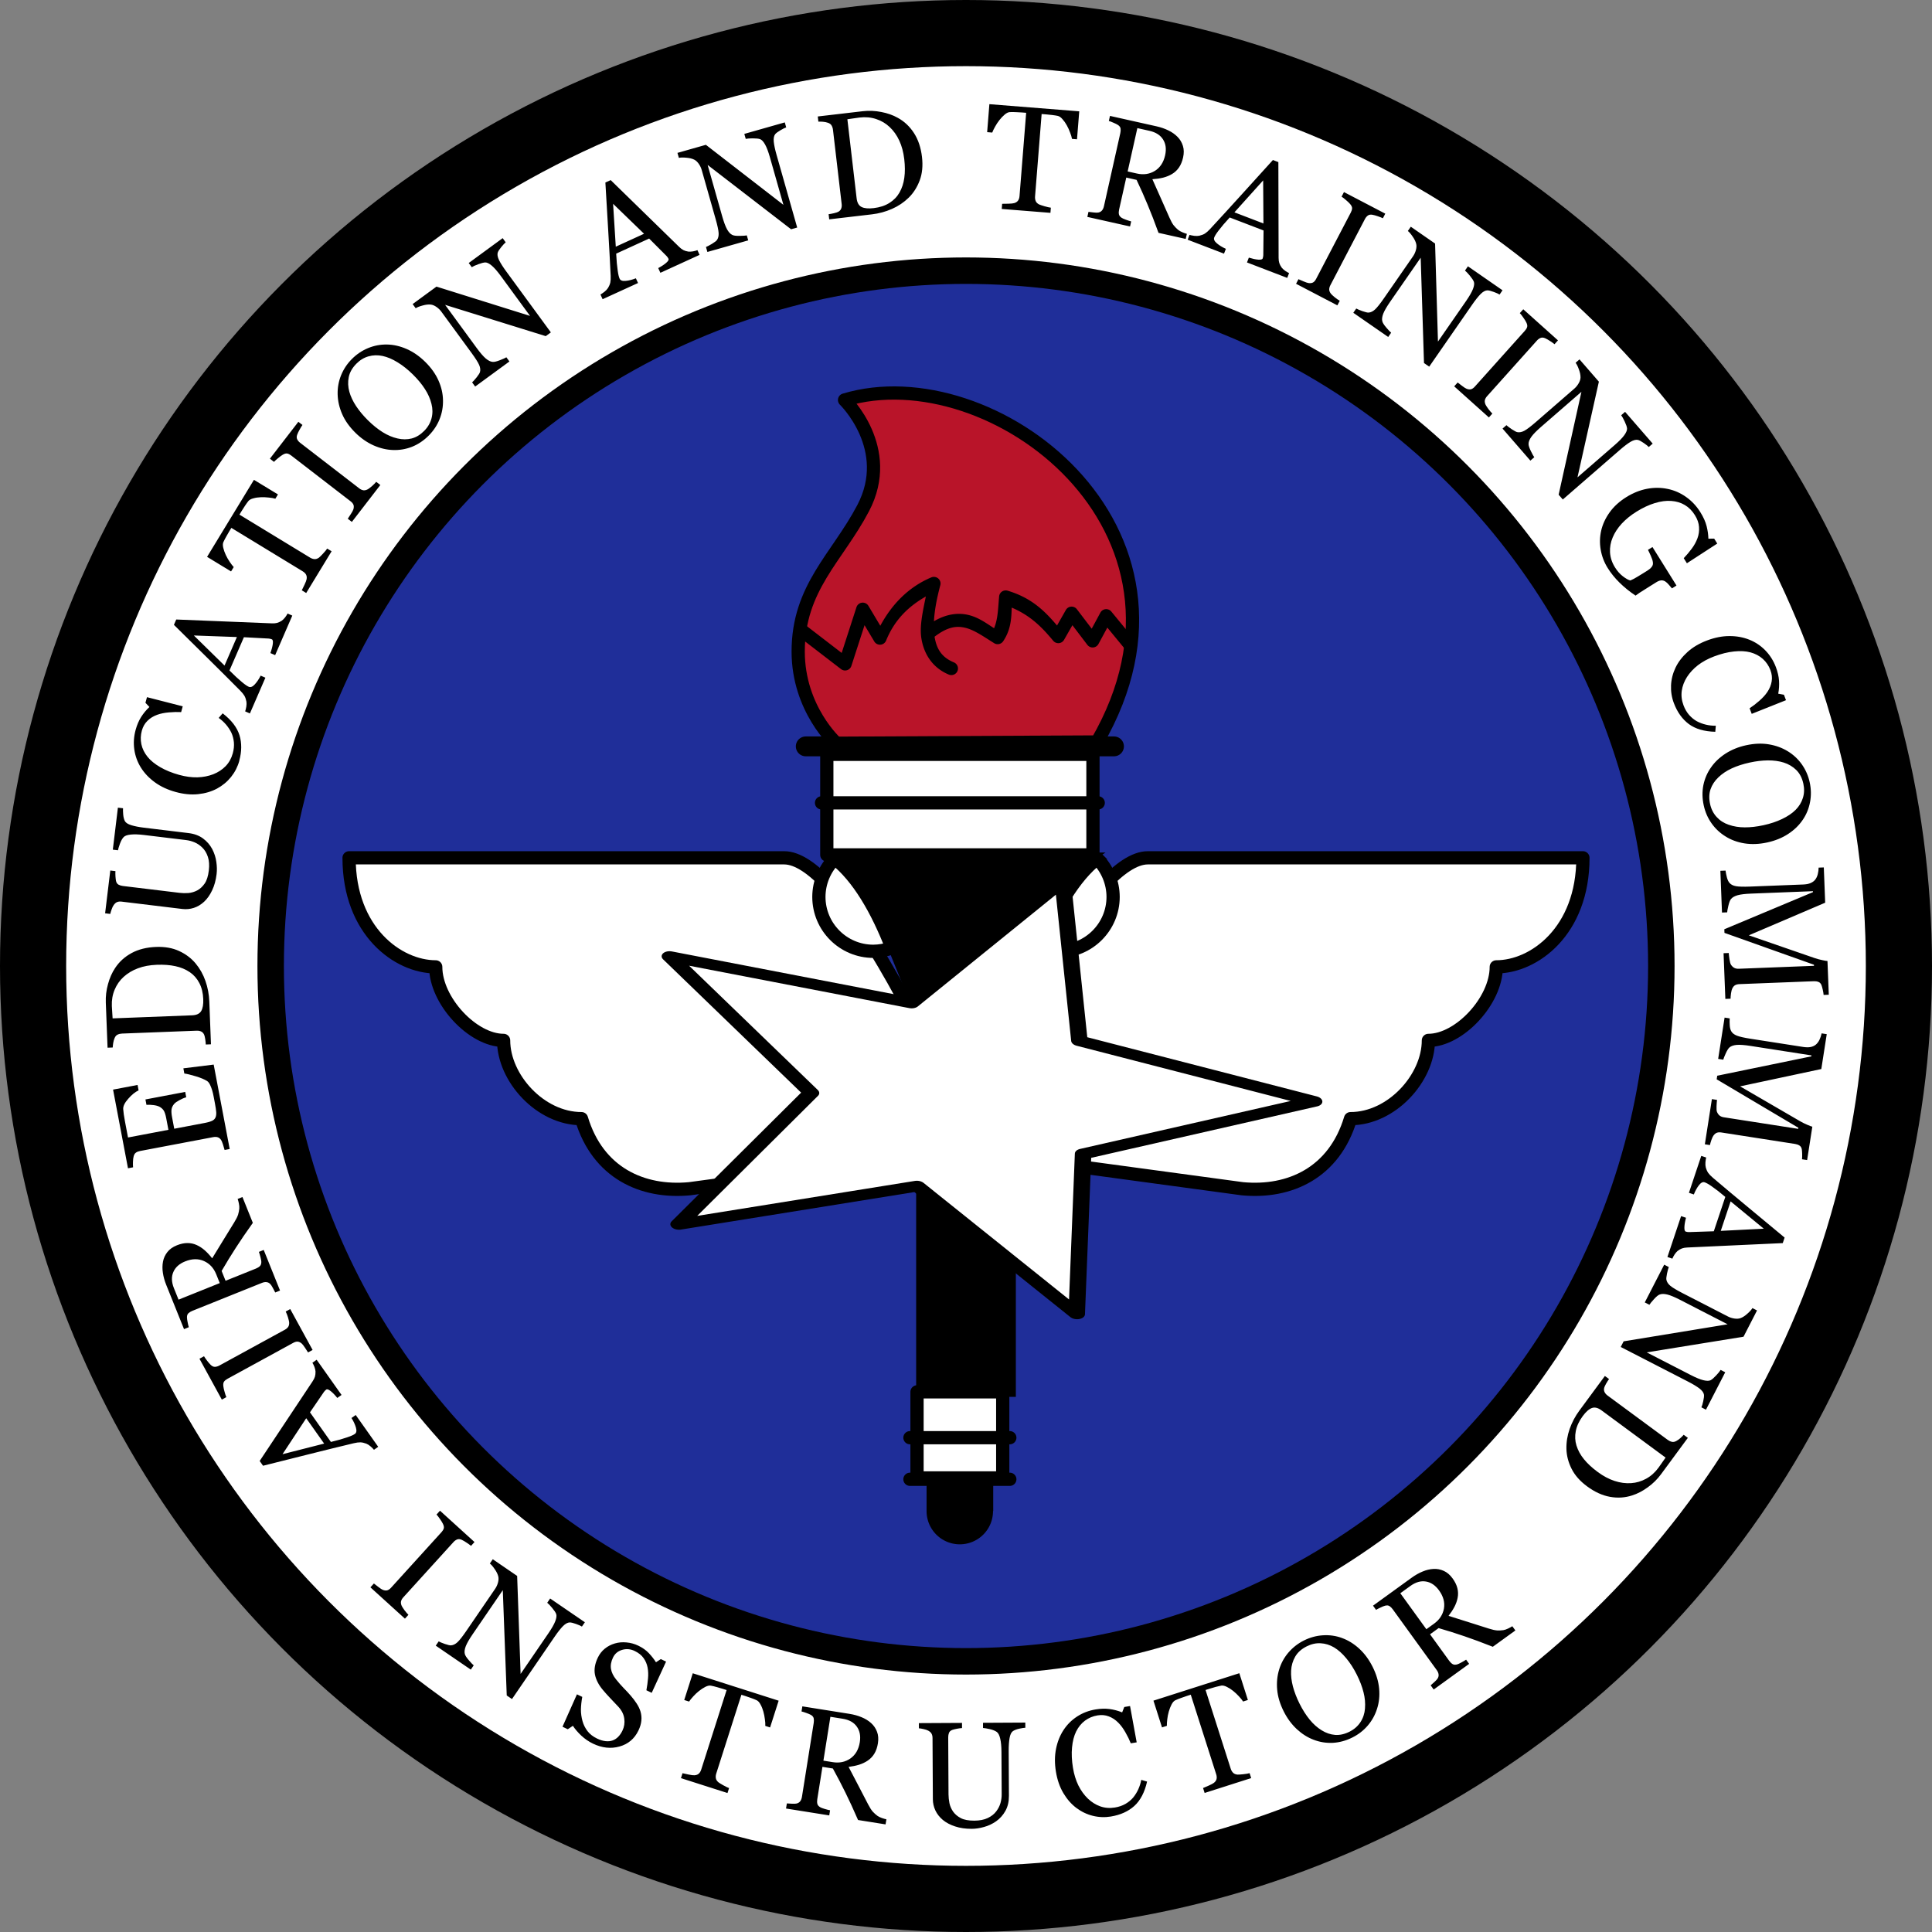 <?xml version="1.0" encoding="UTF-8" standalone="no"?>
<!-- Created with Inkscape (http://www.inkscape.org/) -->

<svg
   width="146.018mm"
   height="146.018mm"
   viewBox="0 0 146.018 146.018"
   version="1.1"
   id="svg1"
   xml:space="preserve"
   inkscape:version="1.3.2 (091e20e, 2023-11-25, custom)"
   sodipodi:docname="aet_badge.svg"
   xmlns:inkscape="http://www.inkscape.org/namespaces/inkscape"
   xmlns:sodipodi="http://sodipodi.sourceforge.net/DTD/sodipodi-0.dtd"
   xmlns="http://www.w3.org/2000/svg"
   xmlns:svg="http://www.w3.org/2000/svg"
   xmlns:rdf="http://www.w3.org/1999/02/22-rdf-syntax-ns#"
   xmlns:cc="http://creativecommons.org/ns#"
   xmlns:dc="http://purl.org/dc/elements/1.1/"><rect x="0" y="0" width="146.018" height="146.018" fill="#808080" stroke="none"/><title
     id="title15">USAF Education and Training Command Instructor Badge</title><sodipodi:namedview
     id="namedview1"
     pagecolor="#505050"
     bordercolor="#eeeeee"
     borderopacity="1"
     inkscape:showpageshadow="0"
     inkscape:pageopacity="0"
     inkscape:pagecheckerboard="0"
     inkscape:deskcolor="#505050"
     inkscape:document-units="mm"
     showguides="false"
     inkscape:zoom="0.52347032"
     inkscape:cx="276.99756"
     inkscape:cy="285.59403"
     inkscape:window-width="1920"
     inkscape:window-height="1009"
     inkscape:window-x="-8"
     inkscape:window-y="-8"
     inkscape:window-maximized="1"
     inkscape:current-layer="layer1" /><defs
     id="defs1"><inkscape:path-effect
       effect="mirror_symmetry"
       start_point="104.539,187.293"
       end_point="104.539,189.698"
       center_point="104.539,188.496"
       id="path-effect24"
       is_visible="true"
       lpeversion="1.2"
       lpesatellites=""
       mode="free"
       discard_orig_path="false"
       fuse_paths="true"
       oposite_fuse="false"
       split_items="false"
       split_open="false"
       link_styles="false" /><inkscape:path-effect
       effect="mirror_symmetry"
       start_point="105,75.491"
       end_point="105,221.509"
       center_point="105,148.5"
       id="path-effect21"
       is_visible="true"
       lpeversion="1.2"
       lpesatellites=""
       mode="vertical"
       discard_orig_path="false"
       fuse_paths="false"
       oposite_fuse="false"
       split_items="false"
       split_open="false"
       link_styles="false" /><inkscape:path-effect
       effect="mirror_symmetry"
       start_point="105,75.491"
       end_point="105,221.509"
       center_point="105,148.5"
       id="path-effect20"
       is_visible="true"
       lpeversion="1.2"
       lpesatellites=""
       mode="vertical"
       discard_orig_path="false"
       fuse_paths="true"
       oposite_fuse="false"
       split_items="false"
       split_open="false"
       link_styles="false" /><inkscape:path-effect
       effect="mirror_symmetry"
       start_point="105,0"
       end_point="105,297"
       center_point="105,148.5"
       id="path-effect18"
       is_visible="true"
       lpeversion="1.2"
       lpesatellites=""
       mode="free"
       discard_orig_path="false"
       fuse_paths="false"
       oposite_fuse="false"
       split_items="false"
       split_open="false"
       link_styles="false" /><inkscape:path-effect
       effect="mirror_symmetry"
       start_point="105,75.491"
       end_point="105,221.509"
       center_point="105,148.5"
       id="path-effect15"
       is_visible="true"
       lpeversion="1.2"
       lpesatellites=""
       mode="vertical"
       discard_orig_path="false"
       fuse_paths="false"
       oposite_fuse="false"
       split_items="false"
       split_open="false"
       link_styles="false" /></defs><g
     inkscape:label="Layer 1"
     inkscape:groupmode="layer"
     id="layer1"
     transform="translate(-31.991,-75.491)"><g
       id="g5"
       style="display:inline"><circle
         style="display:inline;fill:#ffffff;fill-opacity:1;stroke:#000000;stroke-width:5;stroke-linejoin:round;stroke-dasharray:none;stroke-opacity:1;paint-order:normal"
         id="path1"
         cx="105"
         cy="148.5"
         r="70.509"
         inkscape:label="outer" /><circle
         style="display:inline;fill:#1f2e99;fill-opacity:1;stroke:#000000;stroke-width:2;stroke-linejoin:round;stroke-dasharray:none;stroke-opacity:1;paint-order:normal"
         id="circle1"
         cx="105"
         cy="148.5"
         r="52.552"
         inkscape:label="inner" /><path
         style="font-size:11.289px;line-height:0;font-family:Georgia;-inkscape-font-specification:Georgia;letter-spacing:0.609px;word-spacing:-0.442px;text-orientation:upright;stroke-width:2;stroke-linejoin:round"
         d="m 55.923,178.259 1.881,2.66 -0.32,0.226 q -0.271,-0.335 -0.501,-0.517 -0.233,-0.186 -0.332,-0.116 -0.041,0.029 -0.093,0.079 -0.052,0.05 -0.084,0.1 l -1.055,1.543 1.582,2.237 q 0.404,-0.097 0.695,-0.181 0.288,-0.089 0.531,-0.166 0.235,-0.078 0.372,-0.142 0.137,-0.063 0.214,-0.118 0.18,-0.127 0.078,-0.481 -0.102,-0.354 -0.335,-0.722 l 0.32,-0.226 1.7,2.403 -0.32,0.226 q -0.092,-0.111 -0.256,-0.257 -0.169,-0.144 -0.321,-0.205 -0.249,-0.094 -0.449,-0.101 -0.205,-0.004 -0.506,0.068 -1.542,0.368 -3.451,0.848 -1.909,0.479 -3.401,0.853 l -0.255,-0.36 4.003,-6.025 q 0.128,-0.192 0.175,-0.354 0.048,-0.162 0.043,-0.388 -0.01,-0.148 -0.083,-0.346 -0.077,-0.195 -0.152,-0.311 z m -0.789,4.42 -1.791,2.718 3.147,-0.801 z m -1.208,-8.251 1.69,3.09 -0.343,0.188 q -0.081,-0.125 -0.235,-0.361 -0.154,-0.236 -0.248,-0.316 -0.15,-0.125 -0.296,-0.14 -0.151,-0.012 -0.344,0.094 l -4.972,2.719 q -0.169,0.093 -0.251,0.207 -0.087,0.117 -0.056,0.357 0.021,0.177 0.095,0.426 0.066,0.247 0.133,0.392 l -0.343,0.188 -1.69,-3.09 0.343,-0.188 q 0.087,0.147 0.234,0.337 0.143,0.192 0.276,0.32 0.159,0.152 0.323,0.143 0.165,-0.009 0.325,-0.096 l 4.967,-2.716 q 0.16,-0.087 0.248,-0.224 0.081,-0.139 0.061,-0.348 -0.017,-0.123 -0.093,-0.376 -0.083,-0.256 -0.166,-0.418 z m -3.611,-8.468 0.785,1.954 q -0.757,1.059 -1.286,1.884 -0.532,0.82 -1.073,1.75 l 0.298,0.742 2.301,-0.925 q 0.179,-0.072 0.294,-0.184 0.11,-0.11 0.108,-0.323 -0.001,-0.106 -0.063,-0.349 -0.062,-0.242 -0.12,-0.403 l 0.363,-0.146 1.234,3.069 -0.363,0.146 q -0.06,-0.119 -0.178,-0.339 -0.12,-0.225 -0.198,-0.301 -0.128,-0.127 -0.283,-0.142 -0.157,-0.02 -0.356,0.06 l -5.247,2.109 q -0.179,0.072 -0.297,0.179 -0.118,0.107 -0.113,0.325 0.005,0.146 0.052,0.365 0.041,0.221 0.089,0.368 l -0.363,0.146 -1.347,-3.35 q -0.185,-0.46 -0.25,-0.903 -0.07,-0.441 0.008,-0.853 0.077,-0.399 0.333,-0.722 0.251,-0.321 0.717,-0.508 0.419,-0.169 0.793,-0.17 0.374,-0.002 0.71,0.154 0.312,0.142 0.606,0.398 0.288,0.258 0.557,0.602 0.495,-0.823 0.839,-1.371 0.342,-0.553 0.83,-1.349 0.216,-0.348 0.293,-0.587 0.069,-0.242 0.089,-0.458 0.013,-0.16 -0.031,-0.374 -0.044,-0.214 -0.093,-0.349 z m -4.33,4.865 q -0.66,0.265 -0.891,0.798 -0.237,0.535 0.041,1.225 l 0.35,0.869 3.115,-1.252 -0.269,-0.67 q -0.284,-0.706 -0.923,-0.995 -0.644,-0.288 -1.422,0.025 z m -0.135,-14.591 2.291,-0.283 1.21,6.38 -0.385,0.073 q -0.042,-0.16 -0.126,-0.425 -0.089,-0.264 -0.143,-0.338 -0.114,-0.158 -0.256,-0.198 -0.143,-0.046 -0.344,-0.008 l -5.524,1.048 q -0.179,0.034 -0.303,0.119 -0.13,0.086 -0.18,0.292 -0.043,0.16 -0.05,0.419 -0.008,0.254 0.009,0.402 l -0.385,0.073 -1.128,-5.946 1.852,-0.351 0.077,0.406 q -0.391,0.186 -0.782,0.637 -0.398,0.446 -0.38,0.779 0.01,0.172 0.044,0.407 0.033,0.235 0.09,0.533 l 0.229,1.208 3.054,-0.58 -0.164,-0.866 q -0.079,-0.417 -0.191,-0.592 -0.118,-0.18 -0.33,-0.291 -0.18,-0.089 -0.455,-0.121 -0.282,-0.036 -0.52,-0.019 l -0.077,-0.406 3.006,-0.57 0.077,0.406 q -0.256,0.071 -0.524,0.223 -0.275,0.148 -0.385,0.275 -0.179,0.208 -0.203,0.437 -0.025,0.224 0.042,0.576 l 0.164,0.866 2.307,-0.438 q 0.347,-0.066 0.538,-0.153 0.191,-0.087 0.267,-0.247 0.076,-0.16 0.062,-0.41 -0.019,-0.249 -0.104,-0.698 -0.034,-0.179 -0.089,-0.471 -0.055,-0.292 -0.115,-0.489 -0.061,-0.202 -0.156,-0.408 -0.102,-0.211 -0.217,-0.284 -0.307,-0.2 -0.884,-0.371 -0.583,-0.175 -0.847,-0.204 z m -2.066,-9.175 q 0.997,-0.038 1.744,0.308 0.747,0.346 1.238,0.929 0.492,0.588 0.752,1.333 0.26,0.746 0.292,1.55 l 0.125,3.239 -0.391,0.015 q -0.006,-0.16 -0.043,-0.412 -0.043,-0.258 -0.085,-0.339 -0.078,-0.162 -0.218,-0.229 -0.146,-0.072 -0.344,-0.064 l -5.64,0.218 q -0.187,0.007 -0.333,0.079 -0.146,0.066 -0.227,0.257 -0.076,0.174 -0.107,0.374 -0.031,0.2 -0.036,0.343 l -0.391,0.015 -0.132,-3.415 q -0.027,-0.705 0.167,-1.397 0.188,-0.691 0.538,-1.212 0.464,-0.707 1.242,-1.129 0.778,-0.422 1.852,-0.463 z m 0.047,1.35 q -0.788,0.03 -1.413,0.264 -0.631,0.234 -1.089,0.654 -0.437,0.398 -0.674,0.964 -0.238,0.561 -0.211,1.238 0.009,0.226 0.031,0.512 0.016,0.281 0.027,0.418 l 6.009,-0.232 q 0.501,-0.019 0.683,-0.319 0.182,-0.299 0.158,-0.905 -0.027,-0.7 -0.295,-1.213 -0.268,-0.514 -0.721,-0.822 -0.476,-0.324 -1.088,-0.454 -0.618,-0.136 -1.416,-0.105 z m -2.541,-11.831 q -0.013,0.154 0.011,0.457 0.024,0.303 0.122,0.503 0.103,0.201 0.489,0.32 0.385,0.119 0.955,0.188 l 3.376,0.409 q 0.646,0.078 1.089,0.404 0.444,0.326 0.697,0.801 0.243,0.468 0.311,0.965 0.074,0.492 0.021,0.93 -0.085,0.7 -0.337,1.225 -0.247,0.525 -0.604,0.86 -0.356,0.329 -0.778,0.467 -0.427,0.137 -0.865,0.084 l -4.591,-0.556 q -0.192,-0.023 -0.325,0.027 -0.139,0.044 -0.271,0.223 -0.093,0.128 -0.163,0.336 -0.075,0.207 -0.103,0.343 l -0.389,-0.047 0.391,-3.234 0.389,0.047 q -0.013,0.154 0.002,0.394 0.016,0.235 0.041,0.349 0.043,0.194 0.188,0.278 0.146,0.079 0.327,0.101 l 4.29,0.519 q 0.312,0.038 0.665,0.014 0.348,-0.03 0.668,-0.197 0.327,-0.177 0.563,-0.52 0.236,-0.343 0.313,-0.984 0.073,-0.602 -0.07,-1.03 -0.142,-0.434 -0.425,-0.707 -0.268,-0.26 -0.58,-0.392 -0.312,-0.132 -0.64,-0.172 l -3.185,-0.385 q -0.607,-0.073 -1.001,-0.032 -0.399,0.041 -0.54,0.196 -0.16,0.175 -0.277,0.499 -0.116,0.319 -0.148,0.493 l -0.389,-0.047 0.384,-3.174 z m 8.789,-3.591 q -0.186,0.675 -0.623,1.223 -0.436,0.543 -1.067,0.884 -0.63,0.335 -1.425,0.419 -0.8,0.083 -1.704,-0.167 -0.903,-0.249 -1.561,-0.727 -0.662,-0.48 -1.059,-1.115 -0.393,-0.629 -0.498,-1.367 -0.105,-0.738 0.101,-1.487 0.154,-0.558 0.416,-0.972 0.263,-0.414 0.625,-0.754 l -0.301,-0.317 0.117,-0.425 2.702,0.693 -0.12,0.436 q -0.417,-0.023 -0.921,0.021 -0.509,0.043 -0.891,0.183 -0.432,0.155 -0.73,0.451 -0.304,0.294 -0.428,0.745 -0.142,0.515 -0.037,1.025 0.107,0.504 0.464,0.951 0.345,0.427 0.961,0.785 0.616,0.358 1.434,0.584 0.723,0.199 1.378,0.185 0.652,-0.021 1.202,-0.235 0.545,-0.216 0.928,-0.608 0.384,-0.397 0.542,-0.971 0.119,-0.43 0.085,-0.828 -0.039,-0.399 -0.189,-0.727 -0.161,-0.33 -0.403,-0.614 -0.242,-0.284 -0.558,-0.508 l 0.301,-0.346 q 0.995,0.766 1.271,1.654 0.27,0.886 -0.017,1.928 z m 4.003,-10.97 -1.296,2.989 -0.359,-0.156 q 0.146,-0.405 0.182,-0.696 0.038,-0.296 -0.073,-0.344 -0.046,-0.02 -0.116,-0.038 -0.07,-0.018 -0.129,-0.02 l -1.867,-0.1 -1.09,2.514 q 0.293,0.295 0.516,0.5 0.226,0.2 0.418,0.367 0.189,0.16 0.315,0.244 0.126,0.085 0.212,0.122 0.202,0.088 0.452,-0.183 0.249,-0.27 0.443,-0.661 l 0.359,0.156 -1.171,2.701 -0.359,-0.156 q 0.047,-0.136 0.087,-0.353 0.035,-0.219 0.009,-0.381 -0.049,-0.261 -0.147,-0.436 -0.103,-0.177 -0.32,-0.397 -1.116,-1.126 -2.517,-2.509 -1.401,-1.382 -2.495,-2.463 l 0.175,-0.405 7.227,0.291 q 0.23,0.01 0.393,-0.034 0.163,-0.043 0.354,-0.165 0.121,-0.086 0.253,-0.251 0.127,-0.167 0.186,-0.292 z m -4.187,1.621 -3.253,-0.118 2.319,2.273 z m 3.104,-10.779 -0.198,0.325 q -0.195,-0.061 -0.495,-0.088 -0.301,-0.035 -0.592,-0.025 -0.303,0.009 -0.566,0.082 -0.265,0.065 -0.383,0.206 -0.108,0.135 -0.252,0.35 -0.144,0.216 -0.259,0.404 l -0.166,0.273 5.344,3.253 q 0.155,0.095 0.327,0.109 0.167,0.011 0.338,-0.11 0.085,-0.065 0.304,-0.299 0.223,-0.239 0.319,-0.387 l 0.334,0.203 -1.92,3.155 -0.334,-0.203 q 0.071,-0.138 0.206,-0.423 0.138,-0.29 0.159,-0.42 0.033,-0.193 -0.037,-0.332 -0.072,-0.147 -0.265,-0.265 l -5.386,-3.279 -0.166,0.273 q -0.089,0.146 -0.211,0.368 -0.127,0.219 -0.224,0.432 -0.076,0.167 -0.009,0.44 0.064,0.265 0.19,0.535 0.126,0.27 0.3,0.525 0.17,0.252 0.299,0.389 l -0.201,0.33 -1.813,-1.103 3.542,-5.82 z m 7.737,-0.712 -2.151,2.789 -0.31,-0.239 q 0.082,-0.125 0.236,-0.361 0.154,-0.236 0.19,-0.355 0.054,-0.188 0.009,-0.327 -0.05,-0.143 -0.225,-0.278 l -4.487,-3.46 q -0.153,-0.118 -0.29,-0.147 -0.142,-0.033 -0.35,0.092 -0.153,0.091 -0.352,0.258 -0.199,0.159 -0.306,0.279 l -0.31,-0.239 2.151,-2.789 0.31,0.239 q -0.1,0.139 -0.214,0.35 -0.119,0.208 -0.183,0.381 -0.076,0.206 -0.001,0.354 0.074,0.148 0.218,0.259 l 4.483,3.457 q 0.144,0.111 0.305,0.137 0.16,0.019 0.343,-0.084 0.106,-0.065 0.307,-0.236 0.201,-0.179 0.316,-0.32 z m 0.496,-10.618 q 0.748,0.011 1.499,0.342 0.746,0.327 1.405,0.978 0.663,0.655 0.995,1.401 0.332,0.746 0.341,1.499 0.016,0.737 -0.256,1.42 -0.273,0.684 -0.811,1.229 -0.573,0.58 -1.277,0.861 -0.704,0.273 -1.441,0.243 -0.729,-0.023 -1.472,-0.353 -0.743,-0.338 -1.362,-0.95 -0.678,-0.67 -0.999,-1.405 -0.324,-0.739 -0.344,-1.495 -0.02,-0.748 0.256,-1.436 0.28,-0.692 0.807,-1.225 0.546,-0.553 1.238,-0.838 0.692,-0.285 1.421,-0.27 z m 3.368,4.481 q -0.14,-0.572 -0.494,-1.116 -0.35,-0.547 -0.907,-1.097 -0.573,-0.566 -1.163,-0.924 -0.587,-0.363 -1.137,-0.48 -0.546,-0.114 -1.052,0.03 -0.51,0.14 -0.924,0.559 -0.465,0.471 -0.575,1.013 -0.11,0.542 0.046,1.107 0.151,0.537 0.517,1.092 0.37,0.551 0.88,1.055 0.565,0.558 1.12,0.905 0.556,0.347 1.125,0.476 0.554,0.129 1.068,0.001 0.51,-0.132 0.951,-0.579 0.414,-0.42 0.552,-0.951 0.137,-0.531 -0.007,-1.091 z M 70.212,93.806 q -0.121,0.096 -0.33,0.351 -0.209,0.256 -0.268,0.408 -0.079,0.228 0.095,0.587 0.178,0.355 0.533,0.84 l 3.383,4.621 -0.387,0.283 -7.605,-2.364 2.383,3.256 q 0.4,0.547 0.682,0.792 0.286,0.241 0.52,0.262 0.174,0.023 0.556,-0.127 0.382,-0.15 0.488,-0.22 l 0.231,0.316 -2.589,1.895 -0.231,-0.316 q 0.114,-0.097 0.343,-0.381 0.226,-0.288 0.252,-0.403 0.065,-0.238 -0.063,-0.534 -0.131,-0.3 -0.584,-0.919 l -2.276,-3.109 q -0.15,-0.205 -0.371,-0.357 -0.221,-0.153 -0.422,-0.176 -0.268,-0.03 -0.618,0.07 -0.349,0.092 -0.525,0.207 l -0.231,-0.316 1.801,-1.319 7.072,2.214 -2.198,-3.002 q -0.404,-0.552 -0.69,-0.793 -0.289,-0.246 -0.494,-0.246 -0.186,0.007 -0.53,0.135 -0.339,0.125 -0.492,0.224 l -0.231,-0.316 2.566,-1.879 z m 14.652,0.948 -2.962,1.355 -0.163,-0.356 q 0.38,-0.204 0.601,-0.396 0.226,-0.194 0.176,-0.305 -0.021,-0.045 -0.06,-0.106 -0.04,-0.061 -0.083,-0.102 l -1.321,-1.323 -2.491,1.14 q 0.02,0.415 0.049,0.717 0.034,0.3 0.065,0.552 0.033,0.245 0.07,0.392 0.037,0.147 0.076,0.232 0.092,0.201 0.458,0.166 0.366,-0.034 0.771,-0.195 l 0.163,0.356 -2.677,1.224 -0.163,-0.356 q 0.126,-0.07 0.301,-0.204 0.173,-0.14 0.261,-0.277 0.139,-0.227 0.182,-0.423 0.041,-0.201 0.028,-0.51 -0.076,-1.584 -0.193,-3.549 -0.117,-1.965 -0.207,-3.5 l 0.401,-0.183 5.178,5.051 q 0.165,0.161 0.315,0.238 0.15,0.077 0.373,0.114 0.147,0.017 0.356,-0.017 0.206,-0.04 0.334,-0.092 z m -4.197,-1.596 -2.339,-2.264 0.203,3.241 z m 10.744,-8.038 q -0.147,0.047 -0.432,0.214 -0.285,0.167 -0.393,0.289 -0.153,0.187 -0.115,0.583 0.043,0.395 0.207,0.973 l 1.564,5.509 -0.461,0.131 -6.308,-4.862 1.102,3.882 q 0.185,0.652 0.364,0.98 0.184,0.326 0.396,0.426 0.155,0.082 0.565,0.074 0.41,-0.008 0.534,-0.037 l 0.107,0.376 -3.086,0.876 -0.107,-0.376 q 0.14,-0.051 0.454,-0.238 0.312,-0.192 0.376,-0.29 0.143,-0.201 0.127,-0.523 -0.018,-0.327 -0.228,-1.064 l -1.052,-3.707 q -0.069,-0.244 -0.223,-0.464 -0.154,-0.22 -0.335,-0.312 -0.241,-0.121 -0.604,-0.149 -0.36,-0.035 -0.564,0.011 l -0.107,-0.376 2.148,-0.61 5.86,4.536 -1.016,-3.579 q -0.187,-0.658 -0.371,-0.983 -0.186,-0.331 -0.378,-0.403 -0.177,-0.059 -0.544,-0.058 -0.361,-6.11e-4 -0.539,0.038 l -0.107,-0.376 3.06,-0.869 z m 10.263,2.237 q 0.116,0.991 -0.171,1.763 -0.287,0.772 -0.829,1.307 -0.548,0.536 -1.271,0.854 -0.723,0.318 -1.522,0.411 l -3.219,0.377 -0.045,-0.389 q 0.159,-0.019 0.407,-0.075 0.253,-0.063 0.331,-0.111 0.156,-0.09 0.211,-0.236 0.06,-0.151 0.037,-0.348 l -0.656,-5.606 q -0.022,-0.186 -0.105,-0.326 -0.078,-0.141 -0.274,-0.207 -0.179,-0.062 -0.381,-0.078 -0.202,-0.015 -0.345,-0.01 l -0.045,-0.389 3.394,-0.397 q 0.701,-0.082 1.405,0.058 0.704,0.134 1.25,0.442 0.741,0.407 1.222,1.15 0.481,0.743 0.606,1.81 z m -1.342,0.151 q -0.092,-0.783 -0.373,-1.388 -0.282,-0.611 -0.737,-1.035 -0.43,-0.405 -1.013,-0.597 -0.578,-0.193 -1.251,-0.114 -0.224,0.026 -0.508,0.071 -0.279,0.038 -0.415,0.06 l 0.699,5.973 q 0.058,0.498 0.371,0.656 0.313,0.158 0.915,0.087 0.695,-0.081 1.187,-0.389 0.491,-0.307 0.763,-0.783 0.286,-0.5 0.368,-1.12 0.088,-0.626 -0.005,-1.42 z m 13.058,-1.49 -0.379,-0.03 q -0.034,-0.202 -0.144,-0.481 -0.104,-0.285 -0.245,-0.539 -0.145,-0.266 -0.328,-0.468 -0.177,-0.208 -0.356,-0.25 -0.169,-0.036 -0.426,-0.067 -0.257,-0.032 -0.477,-0.049 l -0.319,-0.025 -0.497,6.237 q -0.014,0.181 0.05,0.341 0.065,0.154 0.251,0.252 0.096,0.046 0.404,0.137 0.313,0.091 0.489,0.111 l -0.031,0.39 -3.681,-0.293 0.031,-0.39 q 0.155,0.001 0.471,-0.007 0.321,-0.008 0.446,-0.047 0.187,-0.057 0.28,-0.182 0.099,-0.13 0.117,-0.356 l 0.501,-6.286 -0.319,-0.025 q -0.17,-0.014 -0.424,-0.023 -0.253,-0.015 -0.486,-0.005 -0.183,0.007 -0.397,0.19 -0.208,0.177 -0.392,0.411 -0.185,0.234 -0.333,0.504 -0.148,0.265 -0.212,0.442 l -0.385,-0.031 0.168,-2.115 6.792,0.541 z m 8.215,7.531 -2.055,-0.46 q -0.443,-1.223 -0.823,-2.127 -0.374,-0.903 -0.834,-1.876 l -0.78,-0.175 -0.542,2.421 q -0.042,0.188 -0.015,0.347 0.028,0.153 0.205,0.272 0.088,0.059 0.323,0.146 0.235,0.086 0.4,0.129 l -0.086,0.382 -3.227,-0.723 0.086,-0.382 q 0.132,0.018 0.38,0.045 0.253,0.029 0.36,0.007 0.177,-0.034 0.277,-0.153 0.105,-0.118 0.152,-0.327 l 1.236,-5.519 q 0.042,-0.188 0.021,-0.346 -0.021,-0.157 -0.203,-0.277 -0.124,-0.079 -0.33,-0.164 -0.206,-0.091 -0.354,-0.136 l 0.086,-0.382 3.523,0.789 q 0.484,0.108 0.886,0.306 0.403,0.192 0.698,0.49 0.285,0.29 0.406,0.684 0.122,0.389 0.012,0.878 -0.099,0.441 -0.309,0.75 -0.21,0.309 -0.529,0.497 -0.294,0.177 -0.671,0.273 -0.376,0.091 -0.812,0.118 0.397,0.874 0.654,1.468 0.262,0.595 0.642,1.448 0.164,0.376 0.318,0.574 0.16,0.194 0.327,0.333 0.124,0.101 0.326,0.186 0.201,0.085 0.34,0.121 z m -1.555,-6.324 q 0.155,-0.694 -0.152,-1.186 -0.307,-0.498 -1.033,-0.661 l -0.914,-0.205 -0.733,3.276 0.705,0.158 q 0.742,0.166 1.343,-0.196 0.602,-0.368 0.785,-1.186 z m 9.229,9.269 -3.042,-1.167 0.14,-0.365 q 0.411,0.128 0.703,0.152 0.297,0.025 0.341,-0.088 0.018,-0.046 0.033,-0.117 0.015,-0.071 0.015,-0.13 l 0.02,-1.87 -2.558,-0.981 q -0.282,0.305 -0.478,0.537 -0.19,0.234 -0.349,0.433 -0.152,0.196 -0.231,0.325 -0.079,0.129 -0.113,0.217 -0.079,0.206 0.202,0.443 0.281,0.238 0.679,0.414 l -0.14,0.365 -2.748,-1.054 0.14,-0.365 q 0.138,0.041 0.356,0.072 0.22,0.026 0.381,-0.007 0.259,-0.06 0.43,-0.166 0.172,-0.111 0.383,-0.337 1.078,-1.163 2.399,-2.622 1.321,-1.459 2.354,-2.598 l 0.412,0.158 0.018,7.233 q 2.2e-4,0.23 0.051,0.391 0.05,0.161 0.18,0.347 0.091,0.117 0.261,0.242 0.173,0.119 0.299,0.174 z m -1.799,-4.114 -0.021,-3.255 -2.172,2.414 z m 5.588,6.19 -3.122,-1.631 0.181,-0.347 q 0.137,0.059 0.396,0.17 0.259,0.111 0.382,0.125 0.194,0.021 0.324,-0.048 0.132,-0.074 0.234,-0.27 l 2.624,-5.022 q 0.089,-0.171 0.094,-0.311 0.008,-0.145 -0.152,-0.328 -0.116,-0.135 -0.315,-0.301 -0.192,-0.169 -0.328,-0.252 l 0.181,-0.347 3.122,1.631 -0.181,0.347 q -0.154,-0.074 -0.382,-0.15 -0.225,-0.08 -0.407,-0.113 -0.216,-0.038 -0.349,0.06 -0.132,0.099 -0.217,0.26 L 132.533,97.059 q -0.084,0.161 -0.082,0.324 0.009,0.16 0.142,0.323 0.082,0.093 0.286,0.262 0.212,0.166 0.37,0.256 z m 12.26,-0.817 q -0.13,-0.083 -0.44,-0.198 -0.31,-0.114 -0.473,-0.12 -0.242,2.15e-4 -0.523,0.281 -0.277,0.284 -0.62,0.778 l -3.263,4.707 -0.394,-0.273 -0.25,-7.96 -2.299,3.316 q -0.386,0.557 -0.526,0.903 -0.135,0.349 -0.078,0.577 0.035,0.172 0.302,0.484 0.267,0.312 0.368,0.389 l -0.223,0.322 -2.637,-1.828 0.223,-0.322 q 0.129,0.076 0.472,0.2 0.346,0.119 0.463,0.106 0.246,-0.017 0.484,-0.234 0.241,-0.222 0.677,-0.852 l 2.195,-3.167 q 0.144,-0.208 0.216,-0.467 0.072,-0.259 0.028,-0.457 -0.059,-0.263 -0.268,-0.561 -0.201,-0.3 -0.367,-0.429 l 0.223,-0.322 1.835,1.272 0.218,7.408 2.12,-3.058 q 0.389,-0.562 0.524,-0.911 0.138,-0.354 0.071,-0.548 -0.067,-0.174 -0.301,-0.457 -0.229,-0.279 -0.372,-0.392 l 0.223,-0.322 2.614,1.812 z m -0.807,9.288 -2.623,-2.351 0.261,-0.291 q 0.118,0.091 0.342,0.262 0.224,0.171 0.34,0.216 0.183,0.068 0.326,0.033 0.146,-0.039 0.293,-0.203 l 3.782,-4.22 q 0.129,-0.144 0.168,-0.279 0.043,-0.139 -0.066,-0.356 -0.079,-0.16 -0.231,-0.37 -0.144,-0.211 -0.256,-0.326 l 0.261,-0.291 2.623,2.351 -0.261,0.291 q -0.131,-0.11 -0.333,-0.239 -0.199,-0.134 -0.367,-0.21 -0.2,-0.09 -0.353,-0.028 -0.153,0.063 -0.274,0.198 l -3.778,4.215 q -0.121,0.135 -0.16,0.294 -0.03,0.158 0.058,0.348 0.057,0.11 0.213,0.324 0.164,0.214 0.296,0.339 z m 12.083,2.234 q -0.105,-0.113 -0.377,-0.3 -0.272,-0.187 -0.429,-0.233 -0.234,-0.059 -0.577,0.143 -0.339,0.207 -0.792,0.601 l -4.323,3.756 -0.315,-0.362 1.722,-7.776 -3.046,2.646 q -0.512,0.445 -0.732,0.746 -0.217,0.305 -0.218,0.54 -0.008,0.175 0.173,0.544 0.181,0.368 0.26,0.468 l -0.295,0.257 -2.104,-2.422 0.295,-0.257 q 0.106,0.105 0.408,0.31 0.306,0.201 0.422,0.217 0.243,0.044 0.527,-0.108 0.288,-0.156 0.867,-0.658 l 2.909,-2.527 q 0.191,-0.166 0.325,-0.399 0.134,-0.233 0.14,-0.436 0.007,-0.269 -0.121,-0.61 -0.121,-0.341 -0.25,-0.506 l 0.295,-0.257 1.464,1.685 -1.617,7.232 2.809,-2.44 q 0.516,-0.448 0.733,-0.753 0.221,-0.309 0.204,-0.513 -0.022,-0.185 -0.179,-0.517 -0.153,-0.327 -0.264,-0.472 l 0.295,-0.257 2.086,2.401 z m 1.752,10.685 q -0.084,-0.103 -0.236,-0.275 -0.145,-0.17 -0.274,-0.252 -0.158,-0.097 -0.327,-0.076 -0.161,0.023 -0.334,0.131 l -0.514,0.321 q -0.561,0.35 -0.755,0.477 -0.191,0.132 -0.311,0.22 -0.669,-0.447 -1.203,-0.971 -0.535,-0.524 -0.905,-1.118 -0.397,-0.636 -0.526,-1.374 -0.129,-0.738 0.036,-1.452 0.167,-0.721 0.64,-1.38 0.473,-0.659 1.259,-1.149 0.758,-0.473 1.558,-0.627 0.808,-0.153 1.571,0.008 0.745,0.153 1.384,0.605 0.647,0.454 1.084,1.156 0.35,0.561 0.474,1.062 0.124,0.501 0.131,0.939 l 0.438,-0.007 0.233,0.374 -2.294,1.489 -0.239,-0.384 q 0.322,-0.337 0.601,-0.713 0.284,-0.378 0.436,-0.791 0.152,-0.413 0.118,-0.853 -0.026,-0.438 -0.312,-0.897 -0.312,-0.5 -0.763,-0.765 -0.446,-0.267 -1.029,-0.307 -0.566,-0.043 -1.242,0.164 -0.676,0.207 -1.392,0.654 -0.631,0.394 -1.099,0.893 -0.46,0.501 -0.686,1.045 -0.235,0.55 -0.203,1.133 0.033,0.584 0.377,1.136 0.257,0.412 0.593,0.67 0.339,0.263 0.567,0.316 0.267,-0.114 0.514,-0.269 0.251,-0.15 0.424,-0.258 l 0.365,-0.228 q 0.196,-0.123 0.311,-0.272 0.122,-0.148 0.087,-0.36 -0.026,-0.198 -0.16,-0.485 -0.126,-0.285 -0.21,-0.441 l 0.341,-0.213 1.814,2.909 z m 0.148,8.684 q -0.248,-0.655 -0.218,-1.355 0.032,-0.696 0.341,-1.343 0.311,-0.642 0.904,-1.179 0.598,-0.539 1.474,-0.87 0.876,-0.332 1.689,-0.333 0.818,-0.003 1.513,0.276 0.688,0.276 1.208,0.81 0.52,0.534 0.795,1.261 0.205,0.541 0.237,1.03 0.032,0.489 -0.06,0.978 l 0.431,0.079 0.156,0.412 -2.591,1.033 -0.16,-0.423 q 0.35,-0.227 0.731,-0.56 0.386,-0.335 0.612,-0.673 0.257,-0.38 0.324,-0.794 0.072,-0.416 -0.093,-0.855 -0.189,-0.5 -0.575,-0.849 -0.384,-0.344 -0.936,-0.495 -0.531,-0.141 -1.24,-0.067 -0.709,0.074 -1.503,0.374 -0.701,0.265 -1.223,0.663 -0.514,0.401 -0.833,0.899 -0.313,0.496 -0.391,1.038 -0.076,0.547 0.135,1.104 0.158,0.418 0.42,0.719 0.267,0.3 0.581,0.476 0.324,0.172 0.687,0.259 0.363,0.087 0.75,0.082 l -0.039,0.457 q -1.256,-0.032 -2.002,-0.586 -0.741,-0.557 -1.123,-1.567 z m 9.739,8.805 q -0.418,0.621 -1.104,1.07 -0.681,0.447 -1.586,0.644 -0.91,0.198 -1.717,0.069 -0.807,-0.129 -1.442,-0.532 -0.626,-0.388 -1.05,-0.99 -0.424,-0.601 -0.587,-1.35 -0.174,-0.797 -0.025,-1.54 0.155,-0.739 0.583,-1.34 0.417,-0.598 1.099,-1.04 0.689,-0.438 1.54,-0.623 0.932,-0.203 1.722,-0.07 0.796,0.131 1.44,0.527 0.638,0.391 1.064,0.998 0.427,0.612 0.586,1.345 0.165,0.759 0.026,1.495 -0.139,0.735 -0.549,1.338 z m -5.593,0.377 q 0.556,0.195 1.204,0.195 0.65,0.005 1.415,-0.161 0.786,-0.171 1.409,-0.47 0.624,-0.294 1.023,-0.691 0.393,-0.396 0.549,-0.898 0.161,-0.503 0.036,-1.08 -0.141,-0.646 -0.535,-1.034 -0.395,-0.388 -0.952,-0.565 -0.533,-0.166 -1.197,-0.162 -0.664,0.009 -1.364,0.162 -0.776,0.169 -1.37,0.445 -0.594,0.276 -1.013,0.683 -0.411,0.394 -0.584,0.894 -0.168,0.499 -0.034,1.113 0.125,0.576 0.496,0.981 0.37,0.405 0.918,0.59 z m -0.259,13.161 -0.135,-3.454 0.391,-0.015 q 0.013,0.187 0.057,0.478 0.045,0.296 0.11,0.404 0.111,0.167 0.247,0.239 0.141,0.077 0.345,0.069 l 5.684,-0.222 -0.003,-0.083 -6.763,-2.406 -0.011,-0.275 6.698,-2.804 -0.003,-0.072 -4.665,0.182 q -0.677,0.026 -1.027,0.123 -0.349,0.102 -0.496,0.284 -0.111,0.126 -0.201,0.51 -0.09,0.384 -0.091,0.5 l -0.391,0.015 -0.123,-3.156 0.391,-0.015 q 0.032,0.247 0.103,0.515 0.071,0.273 0.198,0.417 0.162,0.187 0.484,0.246 0.322,0.059 1.071,0.03 l 3.999,-0.156 q 0.347,-0.013 0.564,-0.105 0.217,-0.091 0.349,-0.251 0.142,-0.177 0.204,-0.427 0.062,-0.251 0.064,-0.493 l 0.391,-0.015 0.104,2.666 -5.773,2.465 4.977,1.72 q 0.274,0.094 0.569,0.154 0.3,0.066 0.4,0.067 l 0.1,2.55 -0.391,0.015 q -0.011,-0.154 -0.065,-0.395 -0.053,-0.235 -0.096,-0.344 -0.073,-0.185 -0.23,-0.245 -0.157,-0.06 -0.339,-0.053 l -5.635,0.22 q -0.193,0.008 -0.322,0.079 -0.13,0.071 -0.221,0.262 -0.051,0.101 -0.091,0.357 -0.034,0.255 -0.034,0.404 z m -1.549,10.988 0.532,-3.415 0.387,0.06 q -0.023,0.186 -0.036,0.48 -0.013,0.299 0.03,0.417 0.077,0.185 0.196,0.282 0.123,0.103 0.325,0.134 l 5.621,0.875 0.013,-0.082 -6.174,-3.662 0.042,-0.272 7.112,-1.464 0.011,-0.071 -4.613,-0.718 q -0.67,-0.104 -1.031,-0.077 -0.362,0.033 -0.542,0.183 -0.133,0.102 -0.295,0.462 -0.162,0.36 -0.185,0.473 l -0.387,-0.06 0.486,-3.121 0.387,0.06 q -0.016,0.248 0.002,0.525 0.018,0.282 0.114,0.447 0.123,0.214 0.428,0.334 0.305,0.12 1.046,0.235 l 3.954,0.616 q 0.343,0.053 0.574,0.006 0.231,-0.048 0.39,-0.179 0.173,-0.146 0.282,-0.38 0.109,-0.234 0.157,-0.472 l 0.387,0.06 -0.411,2.636 -6.139,1.309 4.553,2.645 q 0.251,0.145 0.528,0.261 0.282,0.122 0.379,0.143 l -0.393,2.522 -0.387,-0.06 q 0.018,-0.153 0.012,-0.4 -0.007,-0.241 -0.028,-0.356 -0.036,-0.195 -0.179,-0.284 -0.142,-0.089 -0.322,-0.117 l -5.572,-0.868 q -0.191,-0.03 -0.332,0.015 -0.141,0.045 -0.268,0.215 -0.07,0.09 -0.158,0.332 -0.083,0.244 -0.111,0.39 z m -2.829,8.518 1.033,-3.09 0.371,0.124 q -0.11,0.416 -0.121,0.709 -0.013,0.298 0.103,0.337 0.047,0.016 0.119,0.028 0.071,0.012 0.131,0.009 l 1.869,-0.061 0.869,-2.598 q -0.317,-0.269 -0.557,-0.454 -0.242,-0.18 -0.448,-0.33 -0.202,-0.143 -0.334,-0.216 -0.132,-0.073 -0.221,-0.103 -0.209,-0.07 -0.434,0.221 -0.225,0.291 -0.384,0.697 l -0.371,-0.124 0.933,-2.792 0.371,0.124 q -0.035,0.139 -0.056,0.359 -0.016,0.221 0.024,0.38 0.071,0.256 0.184,0.422 0.118,0.167 0.354,0.368 1.209,1.026 2.724,2.282 1.515,1.256 2.698,2.239 l -0.14,0.418 -7.225,0.333 q -0.23,0.01 -0.389,0.068 -0.159,0.057 -0.338,0.195 -0.113,0.096 -0.23,0.272 -0.112,0.178 -0.161,0.307 z m 4.032,-1.976 3.251,-0.163 -2.506,-2.064 z m -1.464,13.338 q 0.066,-0.14 0.138,-0.462 0.073,-0.322 0.057,-0.485 -0.032,-0.239 -0.347,-0.482 -0.318,-0.238 -0.852,-0.513 l -5.093,-2.62 0.219,-0.426 7.859,-1.288 -3.588,-1.846 q -0.603,-0.31 -0.964,-0.403 -0.364,-0.088 -0.582,-0.002 -0.166,0.057 -0.44,0.362 -0.275,0.305 -0.338,0.415 l -0.348,-0.179 1.467,-2.853 0.348,0.179 q -0.058,0.137 -0.136,0.494 -0.073,0.359 -0.045,0.473 0.049,0.242 0.296,0.45 0.252,0.21 0.933,0.56 l 3.426,1.762 q 0.225,0.116 0.491,0.154 0.266,0.038 0.456,-0.032 0.253,-0.093 0.522,-0.339 0.271,-0.238 0.377,-0.42 l 0.348,0.179 -1.021,1.985 -7.316,1.184 3.309,1.702 q 0.608,0.313 0.972,0.401 0.369,0.09 0.552,-0.001 0.164,-0.089 0.413,-0.358 0.247,-0.263 0.34,-0.42 l 0.348,0.179 -1.455,2.828 z m -8.642,5.97 q -0.803,-0.592 -1.171,-1.329 -0.368,-0.737 -0.388,-1.498 -0.017,-0.766 0.244,-1.511 0.262,-0.745 0.739,-1.393 l 1.923,-2.609 0.315,0.232 q -0.095,0.129 -0.223,0.349 -0.127,0.228 -0.145,0.318 -0.04,0.176 0.028,0.315 0.07,0.147 0.229,0.265 l 4.544,3.349 q 0.151,0.111 0.31,0.146 0.156,0.04 0.338,-0.059 0.168,-0.088 0.317,-0.225 0.149,-0.137 0.243,-0.246 l 0.315,0.232 -2.028,2.751 q -0.419,0.568 -1.002,0.987 -0.579,0.423 -1.177,0.612 -0.804,0.264 -1.675,0.108 -0.871,-0.156 -1.736,-0.794 z m 0.806,-1.084 q 0.634,0.468 1.269,0.675 0.639,0.211 1.259,0.168 0.59,-0.038 1.128,-0.332 0.536,-0.29 0.938,-0.836 0.134,-0.182 0.295,-0.419 0.162,-0.23 0.24,-0.344 l -4.841,-3.568 q -0.404,-0.298 -0.732,-0.177 -0.329,0.121 -0.688,0.609 -0.415,0.564 -0.526,1.132 -0.111,0.569 0.051,1.092 0.17,0.55 0.566,1.034 0.398,0.492 1.041,0.966 z"
         id="text2"
         aria-label="AIR EDUCATION AND TRAINING COMMAND"
         inkscape:label="aetc" /><path
         d="m 62.595,197.827 -2.608,-2.368 0.263,-0.29 q 0.118,0.092 0.341,0.265 0.223,0.173 0.338,0.218 0.183,0.069 0.326,0.035 0.146,-0.038 0.295,-0.202 l 3.809,-4.196 q 0.13,-0.143 0.17,-0.277 0.044,-0.139 -0.064,-0.356 -0.078,-0.16 -0.229,-0.371 -0.143,-0.212 -0.254,-0.327 l 0.263,-0.29 2.608,2.368 -0.263,0.29 q -0.13,-0.111 -0.332,-0.242 -0.198,-0.135 -0.365,-0.213 -0.2,-0.092 -0.353,-0.03 -0.153,0.062 -0.275,0.197 l -3.805,4.191 q -0.122,0.135 -0.161,0.293 -0.031,0.158 0.056,0.348 0.056,0.11 0.211,0.325 0.163,0.215 0.294,0.341 z m 13.377,0.597 q -0.13,-0.083 -0.441,-0.195 -0.311,-0.112 -0.474,-0.117 -0.242,0.002 -0.522,0.284 -0.276,0.286 -0.615,0.781 l -3.234,4.727 -0.396,-0.271 -0.298,-7.959 -2.279,3.33 q -0.383,0.56 -0.52,0.906 -0.133,0.35 -0.074,0.577 0.036,0.172 0.305,0.482 0.268,0.311 0.37,0.387 l -0.221,0.323 -2.648,-1.812 0.221,-0.323 q 0.129,0.075 0.473,0.197 0.347,0.117 0.464,0.103 0.246,-0.018 0.483,-0.237 0.24,-0.223 0.672,-0.856 l 2.176,-3.18 q 0.143,-0.209 0.214,-0.468 0.07,-0.259 0.025,-0.457 -0.061,-0.262 -0.271,-0.56 -0.203,-0.299 -0.369,-0.426 l 0.221,-0.323 1.842,1.261 0.262,7.406 2.101,-3.071 q 0.386,-0.564 0.519,-0.914 0.136,-0.355 0.068,-0.548 -0.068,-0.174 -0.303,-0.455 -0.231,-0.278 -0.374,-0.39 l 0.221,-0.323 2.625,1.796 z m 4.426,6.416 q 0.104,0.356 0.065,0.704 -0.032,0.346 -0.22,0.738 -0.449,0.934 -1.431,1.208 -0.982,0.274 -2.005,-0.218 -0.472,-0.227 -0.875,-0.598 -0.4,-0.376 -0.643,-0.749 l -0.388,0.26 -0.397,-0.191 1.091,-2.448 0.402,0.193 q -0.091,0.507 -0.101,0.948 -0.003,0.439 0.12,0.883 0.117,0.417 0.377,0.756 0.264,0.341 0.721,0.561 0.343,0.165 0.639,0.197 0.301,0.035 0.539,-0.053 0.238,-0.087 0.417,-0.27 0.187,-0.185 0.326,-0.473 0.203,-0.422 0.139,-0.9 -0.062,-0.482 -0.443,-0.898 -0.261,-0.284 -0.604,-0.639 -0.341,-0.36 -0.577,-0.644 -0.467,-0.555 -0.592,-1.147 -0.118,-0.595 0.219,-1.295 0.193,-0.402 0.525,-0.671 0.331,-0.269 0.766,-0.396 0.412,-0.12 0.874,-0.075 0.464,0.04 0.891,0.245 0.487,0.234 0.798,0.567 0.316,0.335 0.538,0.687 l 0.366,-0.24 0.397,0.191 -1.085,2.359 -0.402,-0.193 q 0.084,-0.455 0.122,-0.889 0.043,-0.432 -0.033,-0.835 -0.075,-0.391 -0.302,-0.708 -0.224,-0.322 -0.672,-0.537 -0.472,-0.227 -0.95,-0.084 -0.479,0.143 -0.689,0.58 -0.22,0.457 -0.152,0.863 0.07,0.401 0.385,0.79 0.279,0.348 0.565,0.645 0.293,0.294 0.552,0.595 0.236,0.272 0.43,0.568 0.199,0.298 0.298,0.614 z m 9.795,1.209 -0.362,-0.116 q 0.013,-0.204 -0.031,-0.502 -0.037,-0.301 -0.115,-0.581 -0.08,-0.292 -0.212,-0.531 -0.125,-0.242 -0.29,-0.324 -0.156,-0.073 -0.4,-0.162 -0.243,-0.089 -0.453,-0.156 l -0.305,-0.097 -1.903,5.96 q -0.055,0.173 -0.029,0.344 0.028,0.165 0.187,0.303 0.083,0.067 0.362,0.226 0.284,0.16 0.451,0.219 l -0.119,0.373 -3.518,-1.124 0.119,-0.373 q 0.15,0.036 0.46,0.101 0.315,0.066 0.445,0.055 0.195,-0.013 0.314,-0.114 0.126,-0.104 0.195,-0.32 l 1.918,-6.007 -0.305,-0.097 q -0.163,-0.052 -0.408,-0.119 -0.243,-0.072 -0.472,-0.116 -0.18,-0.034 -0.429,0.094 -0.242,0.125 -0.475,0.311 -0.233,0.186 -0.439,0.415 -0.205,0.224 -0.307,0.382 l -0.368,-0.117 0.646,-2.022 6.49,2.073 z m 8.727,7.327 -2.079,-0.331 q -0.519,-1.193 -0.954,-2.072 -0.43,-0.878 -0.949,-1.82 l -0.789,-0.126 -0.39,2.45 q -0.03,0.191 0.006,0.347 0.037,0.151 0.221,0.258 0.092,0.054 0.332,0.125 0.24,0.072 0.408,0.104 l -0.062,0.386 -3.266,-0.52 0.062,-0.386 q 0.132,0.01 0.382,0.022 0.255,0.013 0.36,-0.015 0.175,-0.045 0.267,-0.17 0.098,-0.124 0.132,-0.336 l 0.889,-5.585 q 0.03,-0.191 -6.97e-4,-0.346 -0.031,-0.156 -0.22,-0.264 -0.128,-0.071 -0.34,-0.143 -0.211,-0.078 -0.361,-0.113 l 0.062,-0.386 3.566,0.568 q 0.49,0.078 0.903,0.25 0.414,0.166 0.727,0.445 0.303,0.271 0.448,0.657 0.146,0.38 0.067,0.876 -0.071,0.446 -0.262,0.768 -0.191,0.321 -0.497,0.529 -0.282,0.195 -0.653,0.315 -0.37,0.114 -0.803,0.168 0.451,0.848 0.744,1.425 0.299,0.578 0.731,1.406 0.188,0.365 0.353,0.553 0.172,0.184 0.347,0.312 0.13,0.093 0.336,0.165 0.206,0.072 0.347,0.1 z m -1.946,-6.215 q 0.112,-0.702 -0.226,-1.175 -0.337,-0.478 -1.072,-0.595 l -0.925,-0.147 -0.528,3.315 0.713,0.114 q 0.751,0.12 1.328,-0.28 0.578,-0.405 0.71,-1.232 z m 12.511,-1.089 q -0.154,0.006 -0.452,0.069 -0.297,0.062 -0.484,0.184 -0.187,0.128 -0.256,0.525 -0.07,0.397 -0.067,0.971 l 0.018,3.401 q 0.003,0.65 -0.264,1.131 -0.268,0.481 -0.707,0.792 -0.434,0.3 -0.918,0.429 -0.479,0.135 -0.92,0.137 -0.706,0.004 -1.258,-0.181 -0.552,-0.179 -0.929,-0.491 -0.371,-0.312 -0.561,-0.714 -0.19,-0.407 -0.192,-0.848 l -0.025,-4.625 q -10e-4,-0.193 -0.068,-0.319 -0.061,-0.132 -0.255,-0.241 -0.138,-0.076 -0.353,-0.119 -0.215,-0.049 -0.353,-0.059 l -0.002,-0.391 3.258,-0.017 0.002,0.391 q -0.154,0.006 -0.391,0.052 -0.231,0.045 -0.341,0.085 -0.187,0.067 -0.252,0.222 -0.06,0.155 -0.059,0.337 l 0.023,4.321 q 0.002,0.314 0.07,0.661 0.073,0.341 0.279,0.638 0.217,0.302 0.587,0.493 0.37,0.191 1.015,0.188 0.606,-0.003 1.013,-0.198 0.412,-0.195 0.648,-0.511 0.224,-0.299 0.316,-0.625 0.092,-0.326 0.09,-0.656 l -0.017,-3.208 q -0.003,-0.612 -0.093,-0.997 -0.09,-0.391 -0.262,-0.511 -0.194,-0.137 -0.53,-0.212 -0.331,-0.075 -0.508,-0.086 l -0.002,-0.391 3.197,-0.017 z m 6.472,6.709 q -0.691,0.114 -1.372,-0.053 -0.676,-0.168 -1.249,-0.599 -0.568,-0.431 -0.978,-1.118 -0.41,-0.692 -0.562,-1.617 -0.152,-0.925 0.007,-1.722 0.158,-0.803 0.569,-1.429 0.406,-0.62 1.032,-1.025 0.626,-0.405 1.393,-0.531 0.571,-0.094 1.057,-0.029 0.486,0.065 0.947,0.252 l 0.162,-0.407 0.435,-0.072 0.502,2.744 -0.446,0.073 q -0.153,-0.388 -0.404,-0.827 -0.252,-0.445 -0.54,-0.732 -0.322,-0.327 -0.715,-0.474 -0.394,-0.153 -0.856,-0.077 -0.528,0.087 -0.946,0.396 -0.413,0.308 -0.669,0.82 -0.243,0.493 -0.31,1.202 -0.068,0.709 0.07,1.547 0.122,0.74 0.409,1.329 0.292,0.583 0.717,0.994 0.424,0.405 0.94,0.588 0.522,0.182 1.109,0.085 0.441,-0.073 0.788,-0.27 0.347,-0.202 0.581,-0.476 0.233,-0.284 0.389,-0.623 0.156,-0.339 0.228,-0.719 l 0.44,0.129 q -0.279,1.225 -0.969,1.847 -0.692,0.617 -1.758,0.792 z m 10.347,-8.808 -0.362,0.116 q -0.108,-0.174 -0.316,-0.391 -0.205,-0.224 -0.431,-0.406 -0.235,-0.191 -0.481,-0.309 -0.243,-0.125 -0.424,-0.096 -0.169,0.031 -0.42,0.099 -0.25,0.068 -0.46,0.136 l -0.305,0.097 1.905,5.959 q 0.055,0.173 0.176,0.297 0.119,0.118 0.328,0.138 0.106,0.007 0.426,-0.026 0.325,-0.034 0.494,-0.083 l 0.119,0.373 -3.518,1.124 -0.119,-0.373 q 0.144,-0.058 0.433,-0.185 0.294,-0.129 0.395,-0.213 0.151,-0.124 0.19,-0.275 0.042,-0.158 -0.027,-0.373 l -1.92,-6.007 -0.305,0.097 q -0.163,0.052 -0.401,0.14 -0.24,0.082 -0.452,0.179 -0.167,0.076 -0.295,0.326 -0.125,0.242 -0.207,0.529 -0.082,0.287 -0.117,0.593 -0.037,0.301 -0.029,0.489 l -0.368,0.117 -0.646,-2.021 6.49,-2.074 z m 7.101,-4.687 q 0.705,0.251 1.31,0.805 0.602,0.549 1.017,1.377 0.417,0.833 0.492,1.646 0.074,0.813 -0.159,1.528 -0.221,0.703 -0.699,1.263 -0.478,0.56 -1.163,0.903 -0.729,0.365 -1.486,0.405 -0.754,0.033 -1.442,-0.233 -0.683,-0.256 -1.28,-0.808 -0.594,-0.559 -0.984,-1.338 -0.427,-0.853 -0.494,-1.651 -0.07,-0.804 0.154,-1.526 0.221,-0.715 0.704,-1.277 0.488,-0.565 1.158,-0.901 0.695,-0.348 1.442,-0.395 0.747,-0.047 1.432,0.201 z m 1.749,5.326 q 0.051,-0.587 -0.109,-1.215 -0.156,-0.631 -0.506,-1.331 -0.36,-0.72 -0.804,-1.249 -0.439,-0.532 -0.922,-0.82 -0.481,-0.283 -1.006,-0.31 -0.528,-0.032 -1.055,0.232 -0.591,0.296 -0.87,0.775 -0.278,0.478 -0.312,1.063 -0.029,0.557 0.139,1.2 0.173,0.641 0.494,1.282 0.355,0.71 0.77,1.217 0.414,0.508 0.913,0.813 0.483,0.3 1.011,0.344 0.525,0.039 1.087,-0.242 0.527,-0.264 0.828,-0.723 0.3,-0.459 0.344,-1.036 z m 11.367,-5.894 -1.706,1.234 q -1.21,-0.478 -2.139,-0.793 -0.924,-0.318 -1.958,-0.618 l -0.648,0.469 1.454,2.009 q 0.113,0.156 0.249,0.241 0.133,0.081 0.339,0.027 0.103,-0.027 0.323,-0.146 0.22,-0.119 0.362,-0.214 l 0.229,0.317 -2.679,1.939 -0.229,-0.317 q 0.101,-0.086 0.285,-0.254 0.189,-0.171 0.244,-0.265 0.092,-0.155 0.069,-0.309 -0.018,-0.157 -0.144,-0.331 l -3.316,-4.582 q -0.113,-0.156 -0.245,-0.245 -0.132,-0.088 -0.342,-0.031 -0.141,0.041 -0.342,0.139 -0.204,0.093 -0.336,0.175 l -0.229,-0.317 2.925,-2.117 q 0.402,-0.291 0.816,-0.461 0.411,-0.175 0.829,-0.199 0.406,-0.022 0.781,0.149 0.372,0.166 0.666,0.573 0.265,0.366 0.357,0.728 0.092,0.362 0.022,0.726 -0.062,0.337 -0.24,0.684 -0.181,0.342 -0.449,0.686 0.918,0.281 1.533,0.483 0.62,0.198 1.51,0.479 0.39,0.126 0.64,0.142 0.251,0.009 0.466,-0.024 0.158,-0.026 0.355,-0.121 0.197,-0.095 0.316,-0.174 z m -5.768,-3.025 q -0.417,-0.576 -0.99,-0.672 -0.576,-0.1 -1.179,0.336 l -0.759,0.549 1.968,2.72 0.585,-0.423 q 0.616,-0.446 0.743,-1.136 0.123,-0.695 -0.368,-1.373 z"
         id="text3"
         style="font-size:11.289px;line-height:0;font-family:Georgia;-inkscape-font-specification:Georgia;letter-spacing:2.381px;word-spacing:0px;text-orientation:upright;stroke-width:2;stroke-linejoin:round"
         aria-label="INSTRUCTOR"
         inkscape:label="instructor" /></g><path
       style="display:inline;opacity:1;fill:#ffffff;fill-opacity:1;stroke:#000000;stroke-width:1;stroke-linejoin:round;stroke-dasharray:none;stroke-opacity:1;paint-order:normal"
       d="M 58.373,140.323 H 91.254 c 4.115,0 10.498,13.536 10.498,13.536 v 9.083 l -17.649,2.393 c -3.58,0.335 -6.936,-1.212 -8.164,-5.298 -3.123,0 -5.886,-3.079 -5.886,-5.914 -2.335,0 -5.131,-2.992 -5.131,-5.558 -2.849,0 -6.548,-2.691 -6.548,-8.241 z m 93.253,0 h -32.88 c -4.115,0 -10.498,13.536 -10.498,13.536 v 9.083 l 17.649,2.393 c 3.58,0.335 6.936,-1.212 8.164,-5.298 3.123,0 5.886,-3.079 5.886,-5.914 2.335,0 5.131,-2.992 5.131,-5.558 2.849,0 6.548,-2.691 6.548,-8.241 z"
       id="path5"
       sodipodi:nodetypes="ccccccccc"
       inkscape:path-effect="#path-effect15"
       inkscape:original-d="M 58.373282,140.32304 H 91.25377 c 4.115214,0 10.49781,13.53572 10.49781,13.53572 v 9.08276 l -17.648514,2.39288 c -3.579883,0.33506 -6.936313,-1.21229 -8.164166,-5.29847 -3.122894,0 -5.886299,-3.0791 -5.886299,-5.91433 -2.334962,0 -5.131062,-2.99171 -5.131062,-5.55752 -2.849357,0 -6.548257,-2.69071 -6.548257,-8.24104 z" /><g
       id="g20"
       inkscape:path-effect="#path-effect20"><path
         style="display:inline;opacity:1;fill:#ffffff;fill-opacity:1;stroke:#000000;stroke-width:1;stroke-linecap:butt;stroke-linejoin:miter;stroke-dasharray:none;stroke-opacity:1;paint-order:normal"
         d="m 95.089,140.374 c -0.77,0.769 -1.204,1.811 -1.208,2.899 1.12e-4,2.273 1.843,4.116 4.116,4.116 0.481,-0.004 0.958,-0.091 1.408,-0.259 -1.122,-2.888 -2.542,-5.349 -4.317,-6.755 z m 19.822,0 c 0.77,0.769 1.204,1.811 1.208,2.899 -1.1e-4,2.273 -1.843,4.116 -4.116,4.116 -0.481,-0.004 -0.958,-0.091 -1.408,-0.259 1.122,-2.888 2.542,-5.349 4.317,-6.755 z"
         id="path20"
         inkscape:original-d="m 95.08877,140.37438 a 4.1162324,4.1162324 0 0 0 -1.207679,2.89853 4.1162324,4.1162324 0 0 0 4.116028,4.11603 4.1162324,4.1162324 0 0 0 1.408183,-0.25942 c -1.12171,-2.88803 -2.542257,-5.34949 -4.316532,-6.75514 z" /><path
         style="opacity:1;fill:#000000;fill-opacity:1;stroke:none;stroke-width:1;stroke-linecap:butt;stroke-linejoin:miter;stroke-dasharray:none;stroke-opacity:1;paint-order:normal"
         d="m 94.455,139.922 c 4.409,2.728 6.458,15.208 10.545,18.838 4.087,-3.63 6.136,-16.11 10.545,-18.838 H 105 Z"
         id="path19"
         sodipodi:nodetypes="cccc"
         inkscape:original-d="M 94.454308,139.92238 H 105.013 v 18.84926 c -4.09522,-3.61466 -6.145342,-16.11862 -10.558692,-18.84926 z" /></g><rect
       style="opacity:1;fill:#ffffff;fill-opacity:1;stroke:#000000;stroke-width:1;stroke-linecap:round;stroke-linejoin:round;stroke-dasharray:none;stroke-opacity:1;paint-order:normal"
       id="rect15"
       width="20.115"
       height="7.601"
       x="94.48"
       y="132.501" /><path
       style="opacity:1;fill:none;fill-opacity:1;stroke:#000000;stroke-width:1;stroke-linecap:round;stroke-linejoin:round;stroke-dasharray:none;stroke-opacity:1;paint-order:normal"
       d="M 94.081,136.17 H 114.993"
       id="path15" /><path
       style="opacity:1;fill:none;fill-opacity:1;stroke:#000000;stroke-width:1.5;stroke-linecap:round;stroke-linejoin:round;stroke-dasharray:none;stroke-opacity:1;paint-order:normal"
       d="M 92.889,131.901 H 116.185"
       id="path16" /><g
       id="g16"><path
         style="display:inline;opacity:1;fill:#b91429;fill-opacity:1;stroke:#000000;stroke-width:1;stroke-linecap:round;stroke-linejoin:round;stroke-dasharray:none;stroke-opacity:1;paint-order:normal"
         d="m 95.821,105.722 c 0,0 3.781,3.652 1.407,8.174 -1.965,3.742 -4.911,6.005 -4.911,10.838 0,4.351 2.886,6.929 2.886,6.929 l 19.702,-0.095 c 9.381,-16.204 -8.01,-29.187 -19.083,-25.846 z"
         id="path12"
         sodipodi:nodetypes="cssccc" /><path
         id="path13"
         style="color:#000000;fill:#000000;stroke-linecap:round;stroke-linejoin:round;-inkscape-stroke:none"
         d="m 102.558,119.09 a 0.5,0.5 0 0 0 -0.181,0.039 c -1.648,0.697 -2.936,1.952 -3.854,3.656 l -0.896,-1.502 a 0.5,0.5 0 0 0 -0.906,0.101 l -1.117,3.454 -3.048,-2.345 c -0.078,0.359 -0.138,0.734 -0.177,1.126 l 3.177,2.443 a 0.5,0.5 0 0 0 0.781,-0.242 l 0.996,-3.078 0.736,1.232 a 0.5,0.5 0 0 0 0.892,-0.068 c 0.654,-1.607 1.721,-2.598 3.004,-3.334 -0.225,1.101 -0.479,2.214 -0.344,3.121 0.183,1.231 0.857,2.275 2.082,2.783 a 0.5,0.5 0 0 0 0.652,-0.269 0.5,0.5 0 0 0 -0.269,-0.654 c -0.903,-0.374 -1.307,-0.988 -1.462,-1.94 0.997,-0.761 1.676,-0.835 2.343,-0.669 0.68,0.169 1.374,0.667 2.162,1.158 a 0.5,0.5 0 0 0 0.68,-0.146 c 0.589,-0.874 0.623,-1.745 0.646,-2.543 1.423,0.604 2.285,1.481 3.137,2.508 a 0.5,0.5 0 0 0 0.819,-0.072 l 0.631,-1.106 1.131,1.487 a 0.5,0.5 0 0 0 0.838,-0.067 l 0.67,-1.24 1.684,2.048 c 0.077,-0.462 0.133,-0.918 0.17,-1.37 l -1.552,-1.889 a 0.5,0.5 0 0 0 -0.826,0.08 l -0.656,1.215 -1.121,-1.471 a 0.5,0.5 0 0 0 -0.832,0.055 l -0.668,1.174 c -0.875,-1.027 -1.877,-2.078 -3.736,-2.631 a 0.5,0.5 0 0 0 -0.641,0.436 c -0.083,0.921 -0.085,1.691 -0.381,2.402 -0.592,-0.384 -1.173,-0.813 -1.912,-0.996 -0.781,-0.194 -1.674,-0.095 -2.633,0.468 0.042,-0.799 0.212,-1.721 0.481,-2.722 a 0.5,0.5 0 0 0 -0.315,-0.602 0.5,0.5 0 0 0 -0.182,-0.029 z" /></g><path
       style="color:#000000;fill:#ffffff;stroke:#000000;stroke-width:2;stroke-linejoin:miter;stroke-dasharray:none;stroke-opacity:1;paint-order:stroke fill markers"
       d="m 101.035,140.973 -1.633,0.76 c 1.487,3.198 2.83,6.222 2.83,11.283 v 27.047 h 1.799 v -27.047 c 0,-5.388 -1.499,-8.823 -2.996,-12.043 z m 7.93,0 1.633,0.76 c -1.487,3.198 -2.83,6.222 -2.83,11.283 v 27.047 h -1.799 v -27.047 c 0,-5.388 1.499,-8.823 2.996,-12.043 z"
       id="path17"
       inkscape:path-effect="#path-effect21"
       inkscape:original-d="m 101.03516,140.97266 -1.632816,0.75976 c 1.487056,3.19791 2.830076,6.22216 2.830076,11.2832 v 27.04688 h 1.79883 v -27.04688 c 0,-5.38754 -1.49867,-8.82276 -2.99609,-12.04296 z" /><path
       sodipodi:type="star"
       style="opacity:1;fill:#ffffff;fill-opacity:1;stroke:#000000;stroke-width:0.82;stroke-linecap:round;stroke-linejoin:round;stroke-dasharray:none;stroke-opacity:1;paint-order:normal"
       id="path11"
       inkscape:flatsided="false"
       sodipodi:sides="5"
       sodipodi:cx="102.12725"
       sodipodi:cy="158.86462"
       sodipodi:r1="17.585649"
       sodipodi:r2="7.4265747"
       sodipodi:arg1="0.95993109"
       sodipodi:arg2="1.5882496"
       inkscape:rounded="0"
       inkscape:randomized="0"
       d="m 112.214,173.27 -10.216,-6.98 -10.454,6.619 3.481,-11.873 -9.525,-7.897 12.368,-0.358 4.567,-11.499 4.163,11.652 12.348,0.79 -9.795,7.559 z"
       inkscape:transform-center-x="-2.386668"
       inkscape:transform-center-y="0.13849"
       transform="matrix(1.463,0.311,-0.414,0.929,20.933,-21.072)" /><rect
       style="opacity:1;fill:#ffffff;fill-opacity:1;stroke:#000000;stroke-width:1;stroke-linecap:round;stroke-linejoin:round;stroke-dasharray:none;stroke-opacity:1;paint-order:normal"
       id="rect21"
       width="6.477"
       height="6.506"
       x="101.299"
       y="180.686" /><path
       style="opacity:1;fill:none;fill-opacity:1;stroke:#000000;stroke-width:1;stroke-linecap:round;stroke-linejoin:round;stroke-dasharray:none;stroke-opacity:1;paint-order:normal"
       d="m 100.763,184.15 h 7.549"
       id="path21" /><path
       style="opacity:1;fill:none;fill-opacity:1;stroke:#000000;stroke-width:1;stroke-linecap:round;stroke-linejoin:round;stroke-dasharray:none;stroke-opacity:1;paint-order:normal"
       d="m 100.763,187.293 h 7.549"
       id="path22" /><path
       id="path23"
       style="opacity:1;fill:#000000;fill-opacity:1;stroke:none;stroke-width:1;stroke-linecap:butt;stroke-linejoin:miter;stroke-dasharray:none;stroke-opacity:1;paint-order:normal"
       d="m 104.532,187.187 a 2.511,2.511 0 0 0 -0.72,0.106 h -1.792 v 2.405 a 2.511,2.511 0 0 0 2.511,2.511 2.511,2.511 0 0 0 2.511,-2.511 h 0.015 v -2.405 h -1.804 a 2.511,2.511 0 0 0 -0.723,-0.106 z" /></g></svg>
